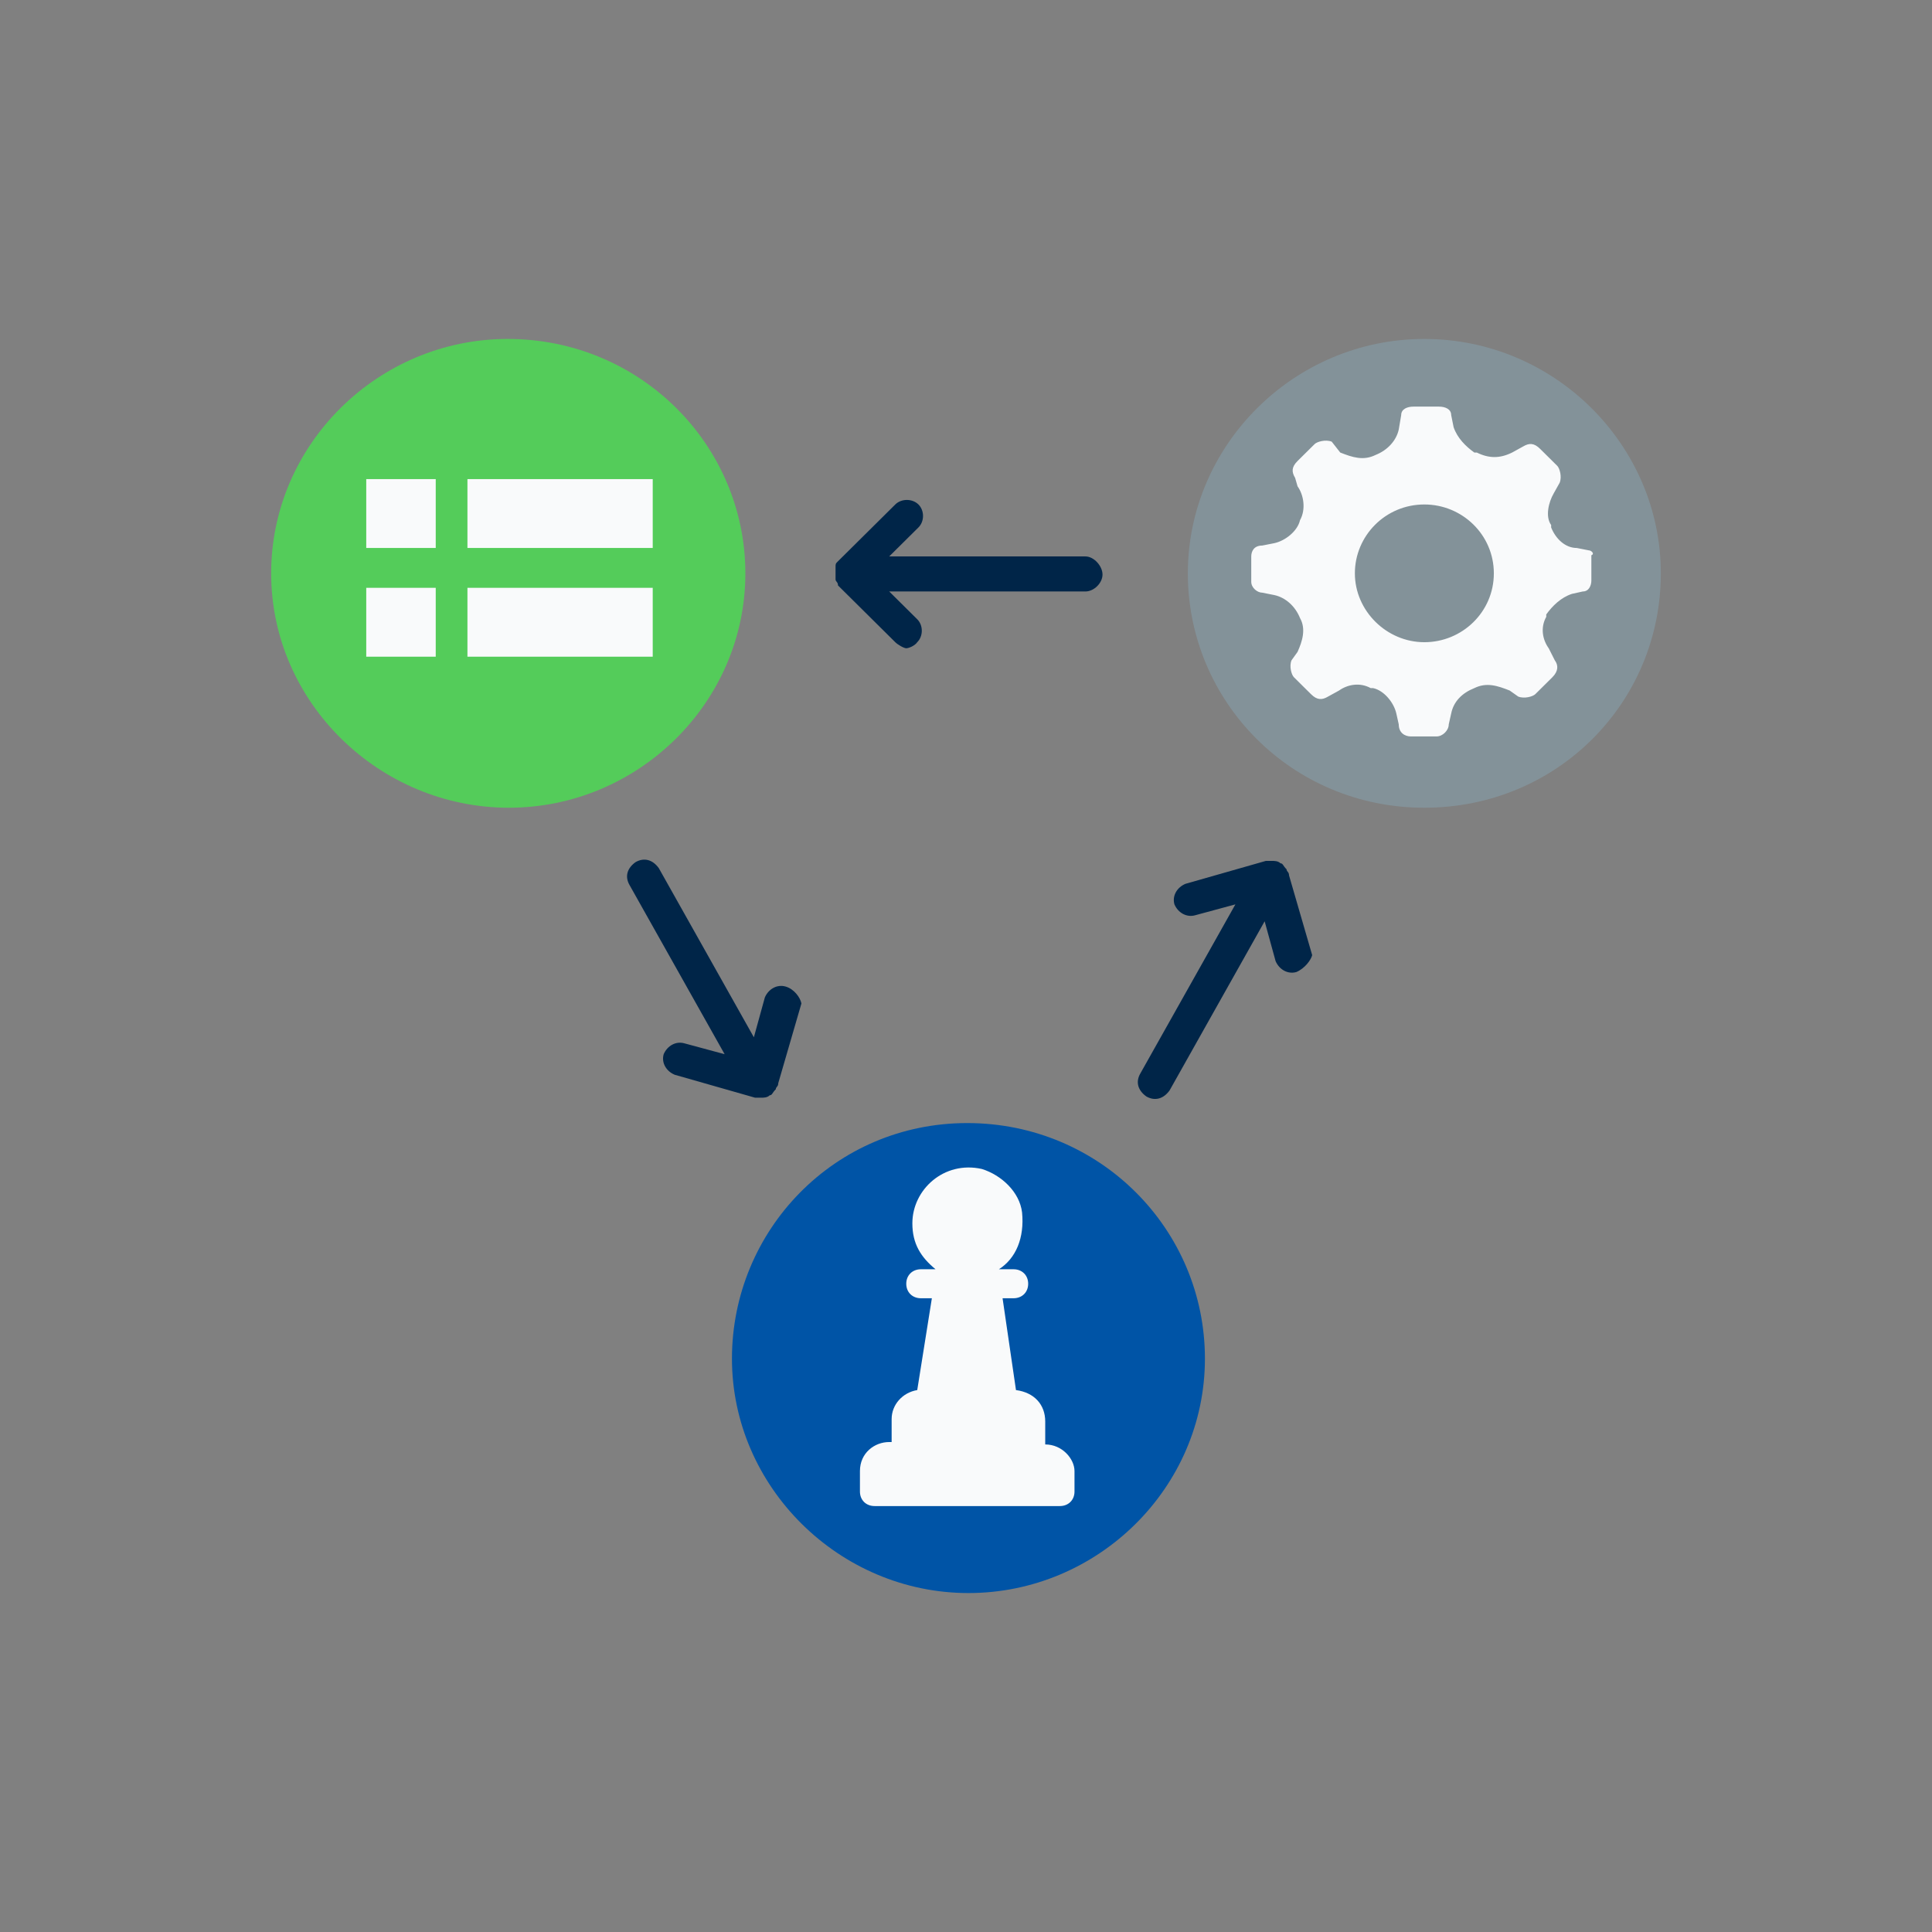 <svg width="114" height="114" viewBox="0 0 114 114" fill="none" xmlns="http://www.w3.org/2000/svg">
<rect x="0" y="0" width="114" height="114" fill="#808080" stroke="none"/>
<path d="M43.981 33.831C43.981 41.459 37.651 47.661 30.026 47.661C22.402 47.661 16 41.459 16 33.831C16 26.202 22.33 20 29.954 20C37.795 20 43.981 26.274 43.981 33.831Z" fill="#54CC5A"/>
<path d="M97.999 33.831C97.999 41.459 91.885 47.661 84.044 47.661C76.204 47.661 70.09 41.387 70.09 33.831C70.09 26.274 76.348 20 84.044 20C91.741 20 97.999 26.274 97.999 33.831Z" fill="#839299"/>
<path d="M71.098 80.17C71.098 87.798 64.768 94 57.144 94C49.519 94 43.19 87.727 43.19 80.17C43.19 72.613 49.232 66.268 57.072 66.268C64.912 66.268 71.098 72.542 71.098 80.17Z" fill="#0054A6"/>
<path d="M46.354 58.212C45.85 58.069 45.347 58.355 45.131 58.854L44.483 61.206L38.873 51.225C38.513 50.726 38.01 50.584 37.506 50.869C37.003 51.225 36.859 51.724 37.147 52.224L42.757 62.204L40.383 61.563C39.88 61.42 39.377 61.705 39.161 62.204C39.017 62.703 39.304 63.202 39.808 63.416L44.555 64.771H44.915C45.059 64.771 45.275 64.771 45.419 64.628C45.562 64.628 45.562 64.486 45.778 64.272C45.778 64.129 45.922 64.129 45.922 63.915L47.289 59.21C47.217 58.854 46.857 58.355 46.354 58.212Z" fill="#002548"/>
<path d="M76.492 57.357C75.989 57.499 75.485 57.214 75.269 56.715L74.622 54.362L69.012 64.343C68.652 64.842 68.148 64.985 67.645 64.7C67.141 64.343 66.998 63.844 67.285 63.345L72.896 53.364L70.522 54.006C70.019 54.148 69.515 53.863 69.299 53.364C69.156 52.865 69.443 52.366 69.947 52.152L74.694 50.798H75.054C75.198 50.798 75.413 50.798 75.557 50.94C75.701 50.94 75.701 51.083 75.917 51.297C75.917 51.44 76.061 51.44 76.061 51.653L77.427 56.359C77.356 56.644 76.996 57.143 76.492 57.357Z" fill="#002548"/>
<path d="M64.048 32.833H52.468L54.194 31.122C54.554 30.765 54.554 30.124 54.194 29.767C53.834 29.411 53.187 29.411 52.827 29.767L49.447 33.118C49.303 33.261 49.303 33.261 49.303 33.474V33.831V34.187C49.303 34.33 49.447 34.33 49.447 34.544L52.827 37.895C52.971 38.037 53.331 38.251 53.475 38.251C53.618 38.251 53.978 38.108 54.122 37.895C54.482 37.538 54.482 36.896 54.122 36.54L52.468 34.9H64.048C64.552 34.9 65.055 34.401 65.055 33.902C65.055 33.403 64.552 32.833 64.048 32.833Z" fill="#002548"/>
<path d="M93.757 32.476L93.037 32.334C92.39 32.334 91.814 31.835 91.527 31.122V30.979C91.167 30.48 91.383 29.625 91.671 29.126L92.03 28.484C92.174 28.128 92.03 27.628 91.886 27.486L90.879 26.488C90.52 26.131 90.232 26.131 89.872 26.345L89.225 26.702C88.506 27.058 87.858 27.058 87.139 26.702H86.995C86.492 26.345 85.988 25.846 85.772 25.205L85.629 24.492C85.629 24.135 85.269 23.993 84.909 23.993H83.399C83.039 23.993 82.679 24.135 82.679 24.492L82.535 25.347C82.392 25.989 81.888 26.559 81.169 26.844C80.45 27.201 79.802 26.987 79.083 26.702L78.579 26.06C78.22 25.918 77.716 26.06 77.572 26.203L76.565 27.201C76.206 27.557 76.206 27.842 76.421 28.199L76.565 28.698C76.925 29.197 77.069 30.052 76.709 30.694C76.565 31.336 75.846 31.906 75.199 32.049L74.479 32.191C73.976 32.191 73.832 32.548 73.832 32.833V34.33C73.832 34.686 74.192 34.971 74.479 34.971L75.199 35.114C75.846 35.257 76.421 35.756 76.709 36.469C77.069 37.11 76.853 37.823 76.565 38.465L76.206 38.964C76.062 39.32 76.206 39.819 76.35 39.962L77.357 40.96C77.716 41.316 78.004 41.316 78.364 41.102L79.011 40.746C79.514 40.39 80.234 40.247 80.881 40.603H81.025C81.672 40.746 82.248 41.459 82.392 42.101L82.535 42.742C82.535 43.241 82.895 43.455 83.255 43.455H84.765C85.125 43.455 85.485 43.099 85.485 42.742L85.629 42.101C85.772 41.388 86.276 40.889 86.995 40.603C87.715 40.247 88.362 40.461 89.081 40.746L89.585 41.102C89.944 41.245 90.448 41.102 90.592 40.96L91.599 39.962C91.958 39.605 91.958 39.249 91.743 38.964L91.383 38.251C91.023 37.752 90.879 37.039 91.239 36.397V36.255C91.599 35.756 92.102 35.257 92.75 35.043L93.397 34.9C93.757 34.9 93.9 34.544 93.9 34.259V32.761C94.116 32.69 93.9 32.476 93.757 32.476ZM84.046 37.894C81.816 37.894 79.946 36.041 79.946 33.831C79.946 31.621 81.744 29.767 84.046 29.767C86.276 29.767 88.146 31.549 88.146 33.831C88.146 36.112 86.276 37.894 84.046 37.894Z" fill="#F9FAFB"/>
<path d="M21.611 28.27H25.711V32.333H21.611V28.27Z" fill="#F9FAFB"/>
<path d="M21.611 34.685H25.711V38.749H21.611V34.685Z" fill="#F9FAFB"/>
<path d="M27.582 28.27H38.515V32.333H27.582V28.27Z" fill="#F9FAFB"/>
<path d="M27.582 34.685H38.515V38.749H27.582V34.685Z" fill="#F9FAFB"/>
<path d="M61.675 85.231V83.877C61.675 82.879 61.028 82.166 59.949 82.023L59.158 76.605H59.805C60.309 76.605 60.669 76.249 60.669 75.75C60.669 75.251 60.309 74.894 59.805 74.894H58.942C59.949 74.253 60.453 73.041 60.309 71.544C60.165 70.332 59.086 69.334 57.935 68.977C55.705 68.478 53.835 70.189 53.835 72.185C53.835 73.397 54.339 74.181 55.202 74.894H54.339C53.835 74.894 53.475 75.251 53.475 75.75C53.475 76.249 53.835 76.605 54.339 76.605H54.986L54.123 82.023C53.26 82.166 52.612 82.879 52.612 83.734V85.089H52.468C51.605 85.089 50.742 85.731 50.742 86.8V88.012C50.742 88.511 51.102 88.867 51.605 88.867H62.539C63.042 88.867 63.402 88.511 63.402 88.012V86.8C63.402 86.087 62.682 85.231 61.675 85.231Z" fill="#F9FAFB"/>
</svg>
